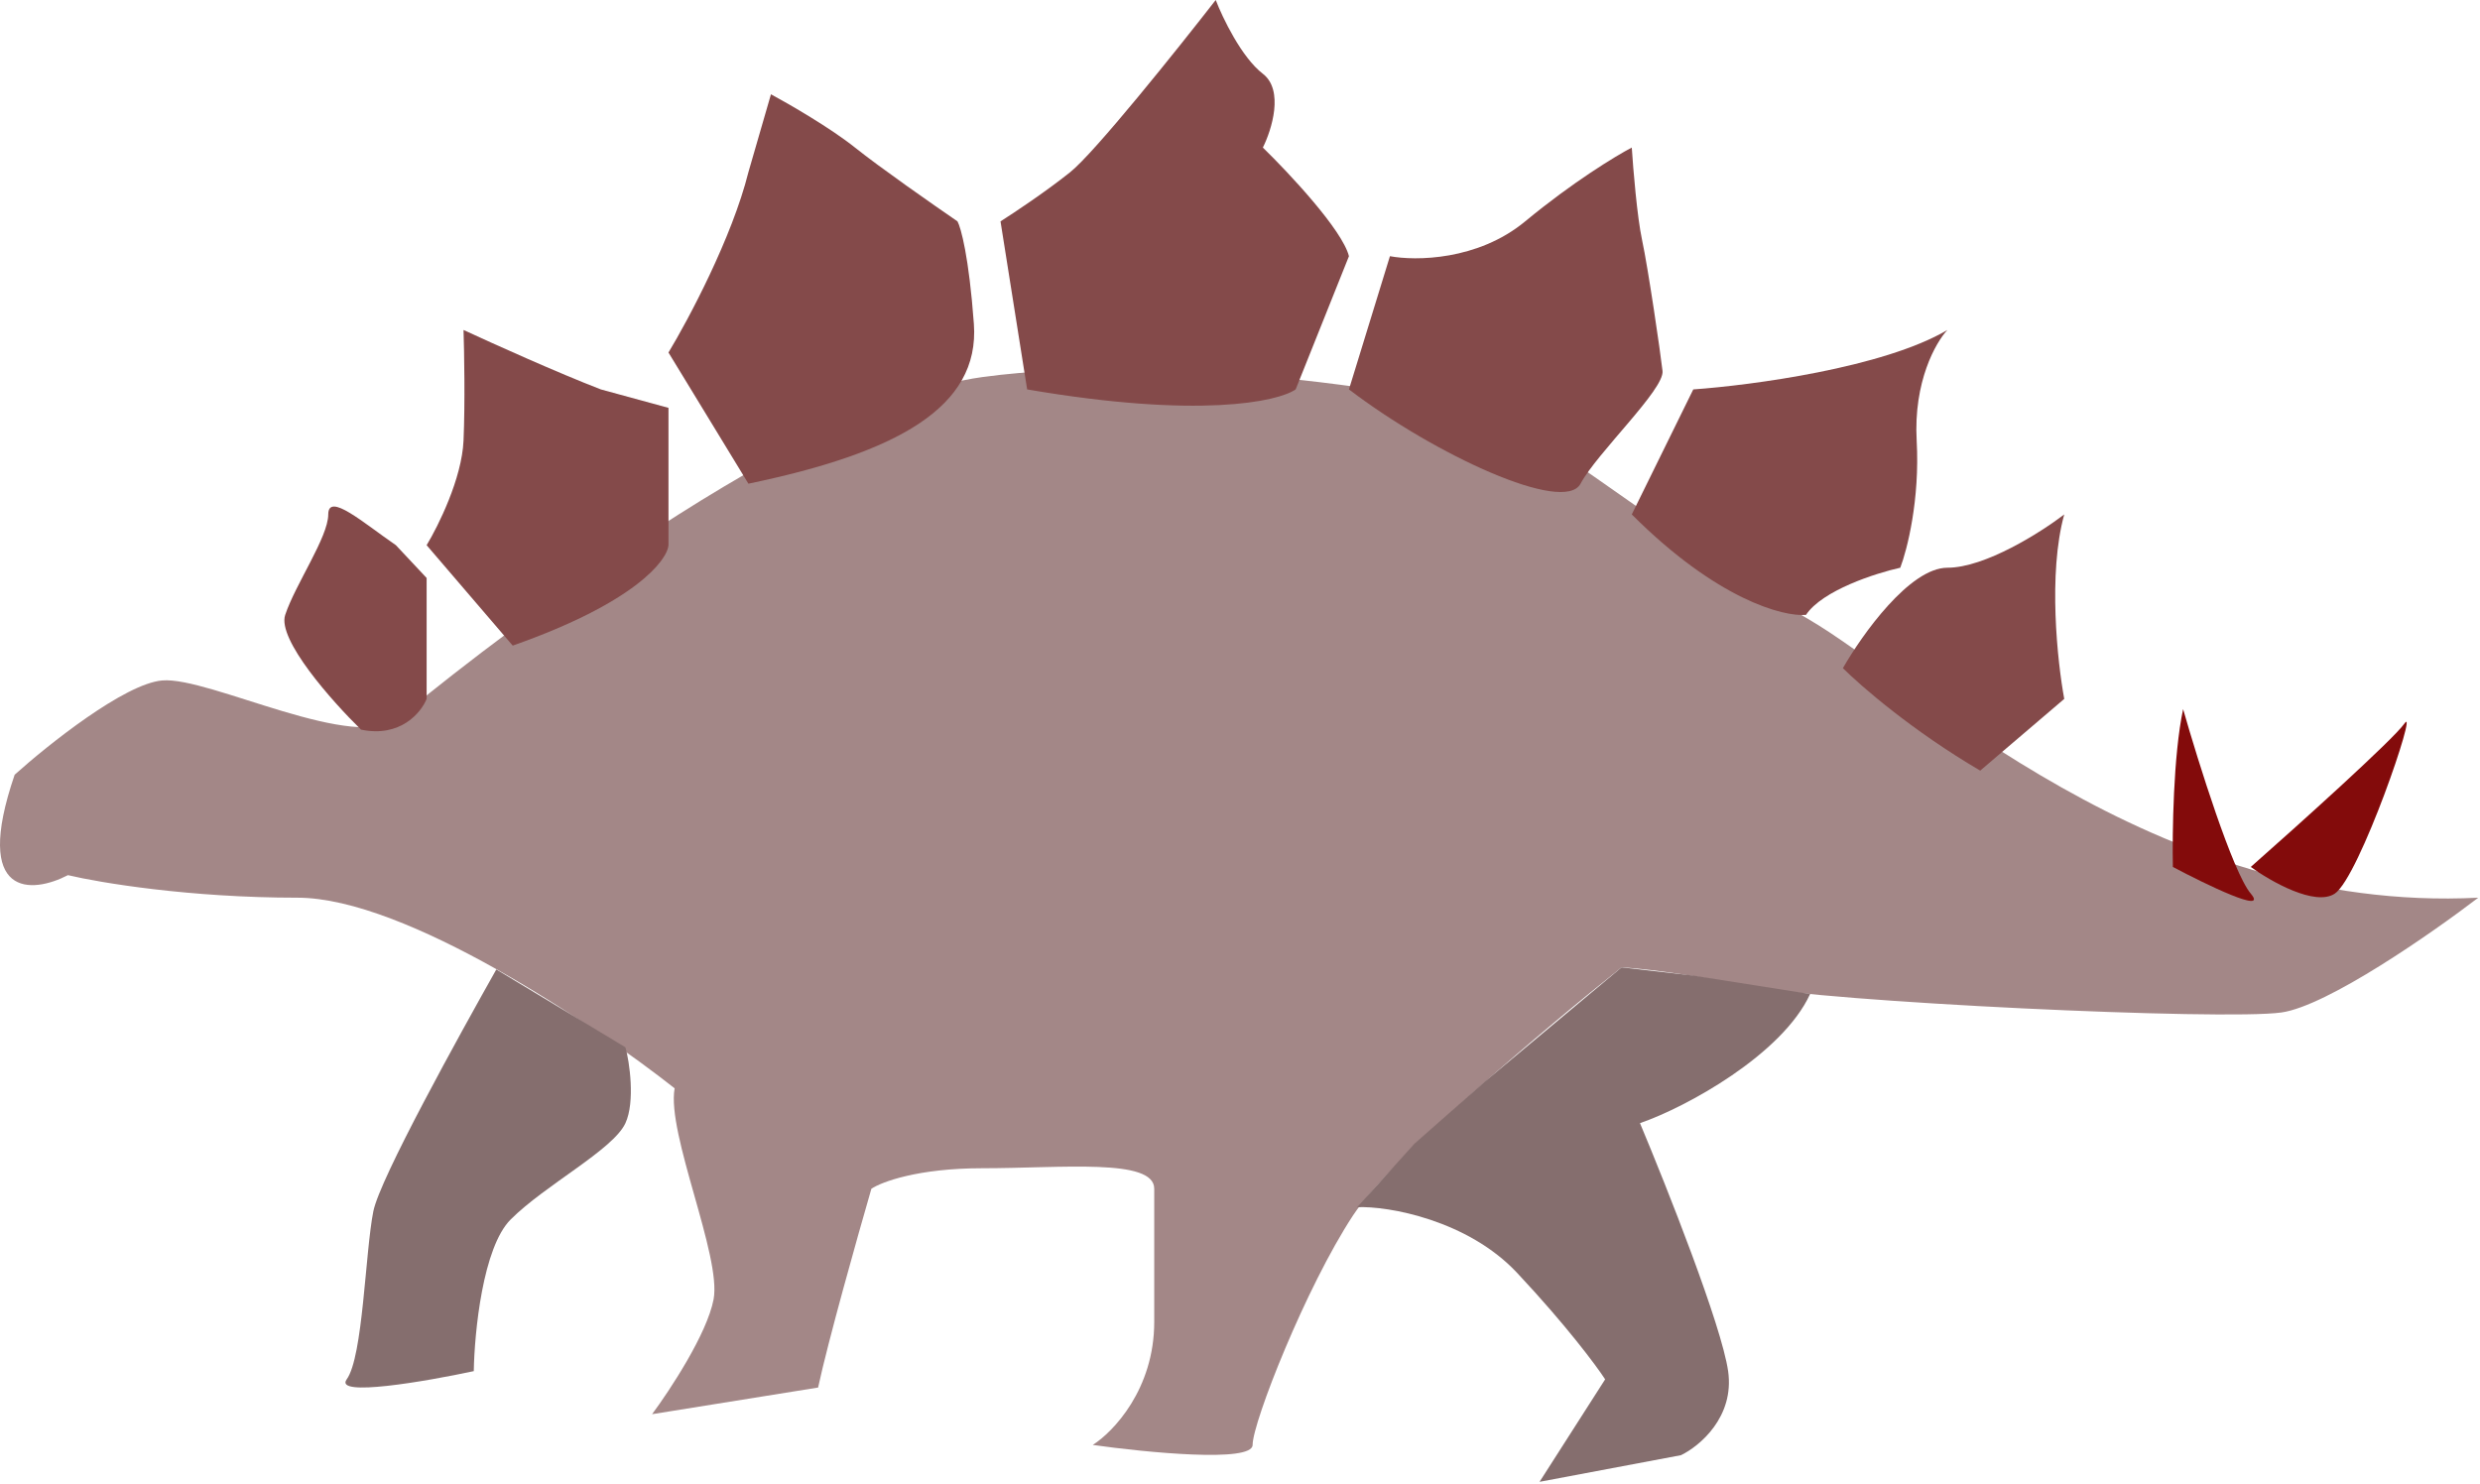 <svg width="605" height="362" viewBox="0 0 605 362" fill="none" xmlns="http://www.w3.org/2000/svg">
<path d="M3.577 189C11.744 181.667 30.377 166.8 39.577 166C51.077 165 87.077 184 97.577 175C108.077 166 192.077 98.5 239.577 92C287.077 85.5 357.577 97 368.077 102.5C378.577 108 415.077 136 441.077 151C467.077 166 525.577 223 604.577 219C593.244 227.667 567.777 245.4 556.577 247C542.577 249 445.577 244.5 426.077 240.5C410.477 237.3 399.244 236.167 395.577 236C377.577 250.333 339.277 282.5 330.077 296.5C318.577 314 305.577 347 305.577 352.5C305.577 356.9 279.577 354.333 266.577 352.5C271.577 349.333 281.577 338.9 281.577 322.5V290C281.577 282.5 259.077 285 239.577 285C223.977 285 215.077 288.333 212.577 290C209.244 301.5 201.977 327.3 199.577 338.5L159.077 345C163.41 339.167 172.477 325.4 174.077 317C176.077 306.5 162.577 276.5 164.577 265.5C144.91 250 98.977 219 72.577 219C46.177 219 24.244 215.333 16.577 213.5C7.91 218 -6.823 219.4 3.577 189Z" fill="#A38787"/>
<path d="M182.577 118L163.077 86C167.91 78 178.577 58 182.577 42L188.077 23C192.41 25.333 202.577 31.2 208.577 36C214.577 40.8 227.744 50 233.577 54C234.41 55.5 236.377 62.6 237.577 79C239.077 99.5 218.577 110.5 182.577 118Z" fill="#844A4A"/>
<path d="M125.077 157.5L104.077 133C106.91 128.333 112.677 116.7 113.077 107.5C113.477 98.3 113.244 85.667 113.077 80.5C119.91 83.667 136.177 91 146.577 95L163.077 99.5V133C162.744 136.833 154.677 147.1 125.077 157.5Z" fill="#844A4A"/>
<path d="M88.077 178C81.077 171.167 67.577 156 69.577 150C72.077 142.5 80.077 131 80.077 125.5C80.077 120 88.577 127.5 96.577 133L104.077 141V170.5C102.744 173.833 97.677 180 88.077 178Z" fill="#844A4A"/>
<path d="M250.577 95L244.077 54C247.244 52 255.077 46.8 261.077 42C267.077 37.2 287.244 12 296.577 0C298.244 4.333 302.877 14 308.077 18C313.277 22 310.244 31.667 308.077 36C314.41 42.167 327.477 56.1 329.077 62.5L316.077 95C311.744 98 292.577 102.2 250.577 95Z" fill="#844A4A"/>
<path d="M329.077 95L339.077 62.5C345.244 63.667 360.477 63.6 372.077 54C383.677 44.4 394.244 38 398.077 36C398.41 41.167 399.377 52.9 400.577 58.5C402.077 65.5 405.077 86 405.577 90.5C406.077 95 389.577 110.5 385.577 118C381.577 125.5 350.077 111 329.077 95Z" fill="#844A4A"/>
<path d="M398.077 125.5L413.077 95C427.244 94 459.477 89.7 475.077 80.5C472.244 83.5 466.777 93.1 467.577 107.5C468.377 121.9 465.244 134.167 463.577 138.5C457.577 139.833 444.577 144 440.577 150C435.077 150.5 418.877 146.3 398.077 125.5Z" fill="#844A4A"/>
<path d="M483.077 188L503.577 170.5C501.91 161.5 499.577 139.9 503.577 125.5C497.91 129.833 484.277 138.5 475.077 138.5C465.877 138.5 454.244 154.833 449.577 163C453.91 167.333 466.677 178.4 483.077 188Z" fill="#844A4A"/>
<path d="M121.077 236.5C112.077 252.5 92.677 287.5 91.077 295.5C89.077 305.5 88.577 331 84.577 336.5C81.377 340.9 103.911 337 115.577 334.5C115.744 325 117.777 304.3 124.577 297.5C133.077 289 149.577 280.5 152.577 274C154.977 268.8 153.577 259 152.577 255.5L121.077 236.5Z" fill="#856E6E"/>
<path d="M331.077 294.5C338.744 294.167 358.077 297.7 370.077 310.5C382.077 323.3 389.41 333.167 391.577 336.5L375.577 361.5L410.077 355C414.577 352.833 423.177 345.7 421.577 334.5C419.977 323.3 406.577 289.5 400.077 274C411.244 270.167 434.777 257.3 441.577 242.5L413.077 238L395.577 236L362.077 264L345.077 279L331.077 294.5Z" fill="#856E6E"/>
<path d="M530.077 211.5C529.91 203.333 530.177 184.2 532.577 173C536.244 185.833 544.677 212.8 549.077 218C553.477 223.2 538.244 215.833 530.077 211.5Z" fill="#830B0B"/>
<path d="M549.077 211.5C560.41 201.5 583.777 180.5 586.577 176.5C590.077 171.5 575.577 214 569.577 218C564.777 221.2 553.91 215 549.077 211.5Z" fill="#830B0B"/>
</svg>
